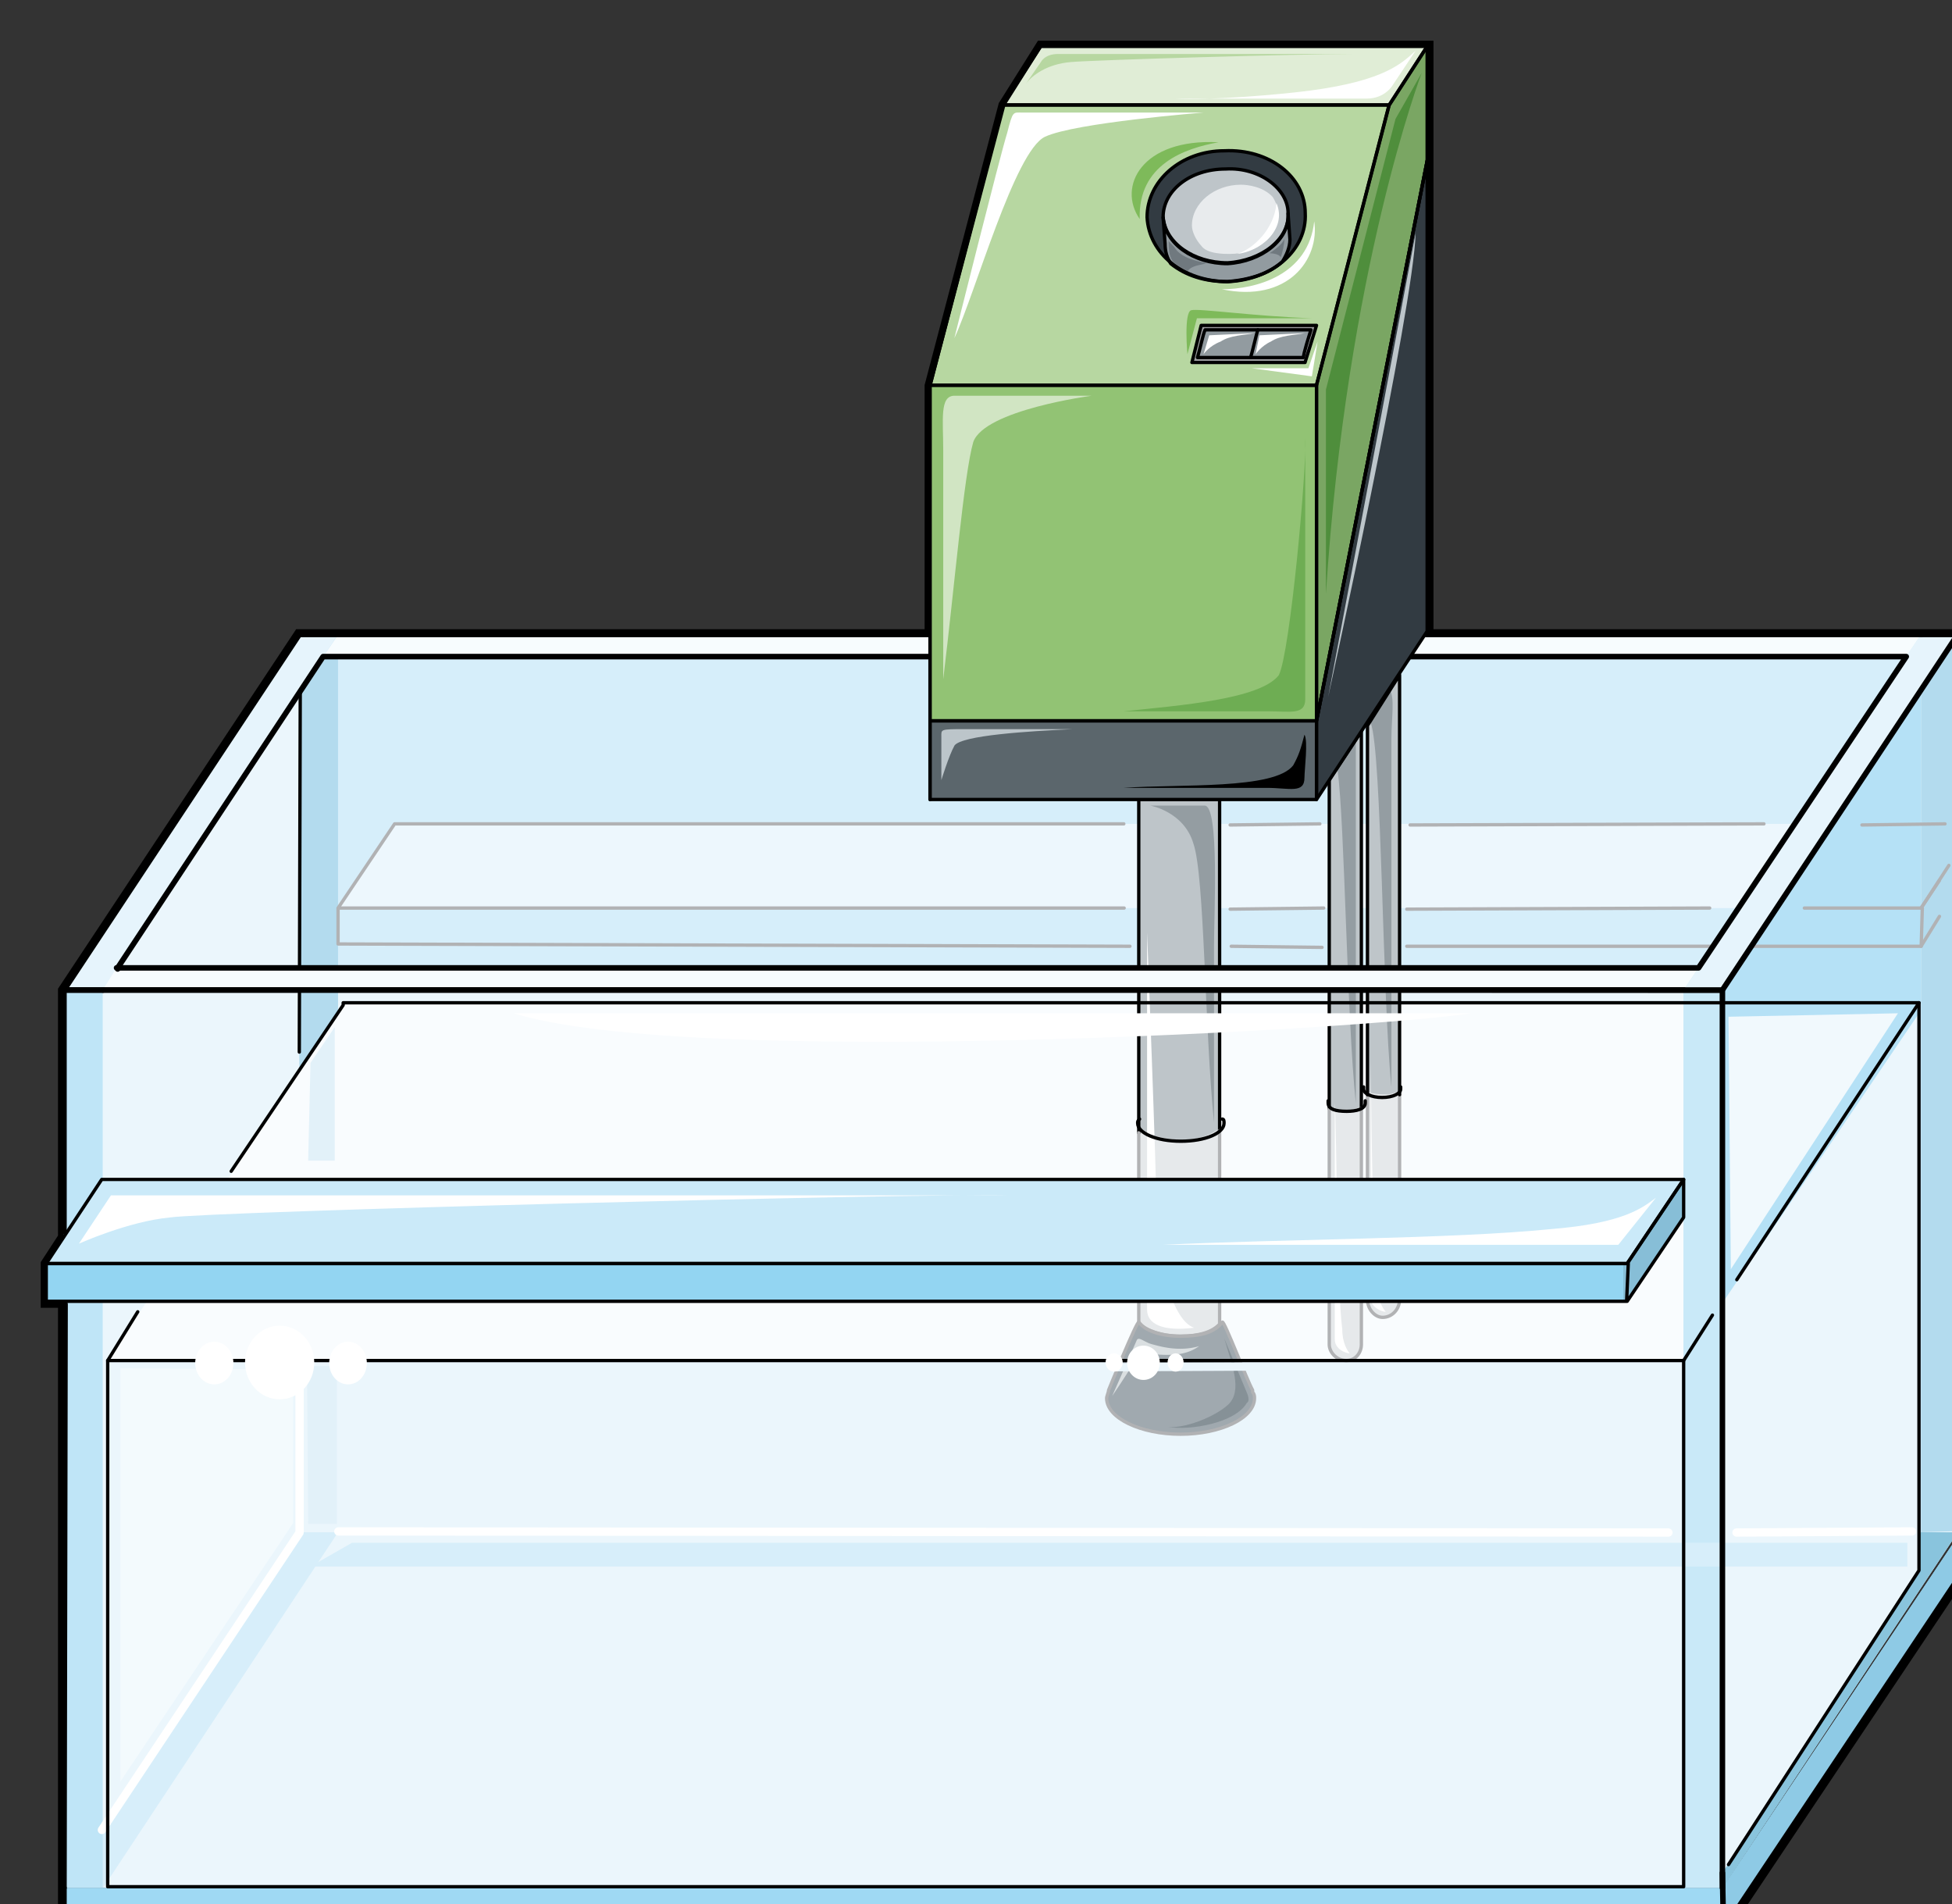 <svg xmlns="http://www.w3.org/2000/svg" version="1.0" viewBox="0 0 281.839 274.847"><rect x="0" y="0" width="281.839" height="274.847" fill="#333333" stroke="none"/><defs><clipPath clipPathUnits="userSpaceOnUse" id="a"><path d="M5.277 5.197h281.51V280.23H5.276z"/></clipPath></defs><path clip-path="url(#a)" d="M283.108 118.988V91.664h-77.293l.32-.5V6.717H150.33l-5.337 8.495-10.653 40.475v35.978H43.214l-34 51.31v35.638l-2.498 3.837v5.497h2.498v90.765H248.79l34.32-51.289v-6.156h-.34v-.18h.34v-93.104l2.158-3.497v-5.497h-2.159z" fill="none" stroke="#000" stroke-width="1.679px" stroke-linecap="butt" stroke-linejoin="miter" stroke-miterlimit="8" stroke-dasharray="none" stroke-opacity="1"/><path d="m277.412 131.08 7.815-12.152H56.985L48.81 131.08h228.602z" fill="#cbeaf9" fill-rule="evenodd" fill-opacity="1" stroke="none"/><path d="m48.81 136.277 228.602.32 7.815-12.152v-5.517l-7.815 12.173H48.81v5.176z" fill="#87bed7" fill-rule="evenodd" fill-opacity="1" stroke="none"/><path d="M48.81 91.584v129.442h234.258V91.584H48.81z" fill="#d6eefa" fill-rule="evenodd" fill-opacity="1" stroke="none"/><path d="M281.39 118.928H56.984L48.81 131.08h228.582l4.317-6.976-.32-5.177z" fill="#edf7fd" fill-rule="evenodd" fill-opacity="1" stroke="none"/><path d="M243.093 272.515H14.83l34-51.31 228.241-.179-33.98 51.489z" fill="#ebf6fc" fill-rule="evenodd" fill-opacity="1" stroke="none"/><path d="M9.234 142.913v129.602H248.69V142.913H9.234z" fill="#ebf6fc" fill-rule="evenodd" fill-opacity="1" stroke="none"/><path d="m48.81 91.584-33.979 51.32v129.61l33.98-51.308V91.584z" fill="#ebf6fc" fill-rule="evenodd" fill-opacity="1" stroke="none"/><path d="m43.214 91.584-33.98 51.32v129.61l33.98-51.308V91.584z" fill="#ebf6fc" fill-rule="evenodd" fill-opacity="1" stroke="none"/><path d="m9.234 272.515 33.93-51.329h5.646l-33.919 51.329H9.234z" fill="#d7eefa" fill-rule="evenodd" fill-opacity="1" stroke="none"/><path d="M9.234 142.913v129.602h5.597V142.913H9.234z" fill="#bfe5f7" fill-rule="evenodd" fill-opacity="1" stroke="none"/><path d="M43.214 91.584v85.948h5.596V91.584h-5.596z" fill="#b3dbee" fill-rule="evenodd" fill-opacity="1" stroke="none"/><path d="M248.77 272.515H9.233v6.156H248.77l34.3-51.309v-6.176l-34.3 51.329z" fill="#9fd9f3" fill-rule="evenodd" fill-opacity="1" stroke="none"/><path d="M243.093 196.401H15.55l33.999-51.309v-.34h227.522l-33.98 51.649z" fill="#f9fcfe" fill-rule="evenodd" fill-opacity="1" stroke="none"/><path d="M197.44 104.667v82.89c0 1.448 1.1 2.608 2.189 2.608 1.36 0 2.449-1.16 2.449-2.609V97.421l-4.638 7.246z" fill="#bec5c9" fill-rule="evenodd" fill-opacity="1" stroke="none"/><path d="M202.078 157.385c-1.63 1.169-4.358.29-4.638.29 0 0 .55.59 0 1.459v28.422c0 1.45 1.1 2.609 2.189 2.609 1.36 0 2.449-1.16 2.449-2.609v-30.171z" fill="#e6e9eb" fill-rule="evenodd" fill-opacity="1" stroke="none"/><path d="M197.92 104.357c1.63 4.647 1.63 39.196 2.978 52.548v-50.22c0-3.198.54-5.806-.27-7.265l-2.708 4.357v.58z" fill="#949da2" fill-rule="evenodd" fill-opacity="1" stroke="none"/><path d="M191.924 112.542v81.54c0 1.16 1.099 2.319 2.458 2.319 1.37 0 2.179-1.16 2.179-2.319v-88.506l-4.637 6.966z" fill="#bec5c9" fill-rule="evenodd" fill-opacity="1" stroke="none"/><path d="M194.382 196.401c1.37 0 2.179-1.16 2.179-2.329v-34.369c-1.09.59-3.538 1.17-4.357.3h-.28v34.07c0 1.169 1.099 2.328 2.458 2.328z" fill="#e6e9eb" fill-rule="evenodd" fill-opacity="1" stroke="none"/><path d="M195.761 159.224v-52.129l-2.638 4.058c1.06 7.825 1.32 35.618 2.638 48.07z" fill="#949da2" fill-rule="evenodd" fill-opacity="1" stroke="none"/><path d="M193.803 191.894c-.81-6.067-.81-29.482-1.08-32.67v34.119c0 1.449 1.62 2.019 2.159 2.019-.27-.28-1.08-1.44-1.08-3.468zM198.73 185.887c-.54-6.096-.81-29.912-.81-32.82v34.27c0 1.449 1.62 2.028 2.159 2.028-.27-.29-1.08-1.449-1.35-3.478z" fill="#fff" fill-rule="evenodd" fill-opacity="1" stroke="none"/><path d="M197.44 158.024v29.542c0 1.45 1.1 2.599 2.189 2.599 1.36 0 2.449-1.15 2.449-2.599v-29.542" fill="none" stroke="#b1b2b4" stroke-width=".48px" stroke-linecap="round" stroke-linejoin="round" stroke-miterlimit="10" stroke-dasharray="none" stroke-opacity="1"/><path d="M202.078 158.024V97.421l-4.638 7.326v53.277M196.56 160.023v-54.447l-4.636 6.996v47.451" fill="none" stroke="#000" stroke-width=".48px" stroke-linecap="round" stroke-linejoin="round" stroke-miterlimit="10" stroke-dasharray="none" stroke-opacity="1"/><path d="M191.924 160.023v34.06c0 1.159 1.099 2.318 2.458 2.318 1.37 0 2.179-1.16 2.179-2.319v-34.059" fill="none" stroke="#b1b2b4" stroke-width=".48px" stroke-linecap="round" stroke-linejoin="round" stroke-miterlimit="10" stroke-dasharray="none" stroke-opacity="1"/><path d="M170.397 192.883c2.718 0 4.617-.58 5.696-1.739V115.41H164.42v75.734c1.09.87 3.258 1.74 5.977 1.74z" fill="#bec5c9" fill-rule="evenodd" fill-opacity="1" stroke="none"/><path d="M176.093 191.144v-28.243c-4.877 3.498-11.393.3-11.393.3l-.28.29v27.653c1.09.87 3.258 1.74 5.977 1.74 2.718 0 4.617-.58 5.696-1.74z" fill="#e6e9eb" fill-rule="evenodd" fill-opacity="1" stroke="none"/><path d="M172.316 121.796c-1.35-4.637-6.217-5.506-6.217-5.506h7.836c2.158 0 1.349 15.92 1.349 20.267v25.465c-1.35-13.312-1.35-35.599-2.968-40.226z" fill="#949da2" fill-rule="evenodd" fill-opacity="1" stroke="none"/><path d="M165.62 134.598v54.467c0 2.03 2.178 3.178 6.796 2.599-3.528-1.15-5.437-11.293-5.437-16.8 0-5.497-1.36-40.266-1.36-40.266z" fill="#fff" fill-rule="evenodd" fill-opacity="1" stroke="none"/><path d="M176.093 163.211V115.41H164.42v48.13" fill="none" stroke="#000" stroke-width=".48px" stroke-linecap="round" stroke-linejoin="round" stroke-miterlimit="10" stroke-dasharray="none" stroke-opacity="1"/><path d="M164.42 163.52v27.624c1.09.87 3.258 1.74 5.977 1.74 2.718 0 4.617-.58 5.696-1.74v-27.923" fill="none" stroke="#b1b2b4" stroke-width=".48px" stroke-linecap="round" stroke-linejoin="round" stroke-miterlimit="10" stroke-dasharray="none" stroke-opacity="1"/><path d="M180.86 200.968v-.29c-.82-1.439-4.107-10.113-4.377-9.824-1.1 1.45-3.008 2.03-6.026 2.03-3.008 0-5.197-.87-6.017-2.03-.27-.29-4.377 9.824-4.377 9.824 0 .29-.28.87-.28 1.16 0 2.888 4.927 5.197 10.674 5.197 5.756 0 10.673-2.31 10.673-5.197 0-.29 0-.58-.27-.87z" fill="#a0a9af" fill-rule="evenodd" fill-opacity="1" stroke="none"/><path d="m160.583 201.518 3.548-8.055c.28-.58 1.099.29 2.188.58 1.09.28 3.818 1.149 6.816.28-1.629 1.159-3.538 1.438-6.546 1.159-1.639 0-2.458.57-3.548 2.298a147.198 147.198 0 0 1-2.458 3.738z" fill="#dadfe1" fill-rule="evenodd" fill-opacity="1" stroke="none"/><path d="M168.578 205.975c3.278.58 9.814-.58 11.453-3.478.54-.29 0-1.449 0-1.449l-3.268-7.845c1.09 3.778 2.718 7.555.54 9.584-1.91 1.739-6.267 3.478-8.725 3.188z" fill="#869197" fill-rule="evenodd" fill-opacity="1" stroke="none"/><path d="M180.86 200.968s0 0 0 0 0 0 0 0v-.29s0 0 0 0 0 0 0 0 0 0 0 0 0 0 0 0c-.82-1.439-4.107-10.113-4.377-9.824-1.1 1.45-3.008 2.03-6.026 2.03-3.008 0-5.197-.87-6.017-2.03-.27-.29-4.377 9.824-4.377 9.824s0 0 0 0c0 .29-.28.87-.28 1.16 0 2.888 4.927 5.197 10.674 5.197 5.756 0 10.673-2.31 10.673-5.197 0-.29 0-.58-.27-.87" fill="none" stroke="#b1b2b4" stroke-width=".48px" stroke-linecap="round" stroke-linejoin="round" stroke-miterlimit="10" stroke-dasharray="none" stroke-opacity="1"/><path d="m282.669 91.584-33.98 51.33v129.6l33.98-51.308V91.584z" fill="#ebf6fc" fill-rule="evenodd" fill-opacity="1" stroke="none"/><path d="m277.392 91.584-34.3 51.33v129.6l34.3-51.308V91.584z" fill="#b5e1f6" fill-rule="evenodd" fill-opacity="1" stroke="none"/><path d="m243.093 272.515 34.259-51.329h5.317l-33.92 51.329h-5.656z" fill="#89c4dd" fill-rule="evenodd" fill-opacity="1" stroke="none"/><path d="M277.392 221.186V91.584h5.277v129.442l-5.277.16z" fill="#b3dbee" fill-rule="evenodd" fill-opacity="1" stroke="none"/><path d="m234.938 182.41 8.155-12.153H14.69l-8.015 12.152h228.262z" fill="#cbeaf9" fill-rule="evenodd" fill-opacity="1" stroke="none"/><path d="M6.676 187.846h228.262l8.155-12.113v-5.476l-8.155 12.132H6.676v5.457z" fill="#93d5f2" fill-rule="evenodd" fill-opacity="1" stroke="none"/><path d="M283.068 227.362v-6.176l-34.379 51.329v6.156l34.38-51.309z" fill="#8ecae5" fill-rule="evenodd" fill-opacity="1" stroke="none"/><path d="M246.91 268.517c-.54.58-1.099 1.46-1.659 2.319 2.219 0 1.94 0 2.479-2.019z" fill="#89c4dd" fill-rule="evenodd" fill-opacity="1" stroke="none"/><path d="M243.093 142.913v129.602h5.596V142.913h-5.596z" fill="#c9e9f8" fill-rule="evenodd" fill-opacity="1" stroke="none"/><path d="m249.03 187.586 28.042-41.315v80.452l-28.383 43.633.34-82.77z" fill="#ebf6fc" fill-rule="evenodd" fill-opacity="1" stroke="none"/><path d="m249.569 146.771 24.465-.5-24.125 36.938-.34-36.438z" fill="#f1f9fd" fill-rule="evenodd" fill-opacity="1" stroke="none"/><path d="m44.833 153.427 3.498-5.157v19.268h-3.838l.34-14.111zM44.333 197.2h4.318v22.787h-4.148l-.17-22.787z" fill="#e2f1f9" fill-rule="evenodd" fill-opacity="1" stroke="none"/><path d="M44.813 226.143h230.58v-3.438H50.83l-6.016 3.438z" fill="#d7eefa" fill-rule="evenodd" fill-opacity="1" stroke="none"/><path d="M234.378 187.846h.52l8.195-12.113v-5.476l-8.195 12.132h-.52v5.457z" fill="#87bed7" fill-rule="evenodd" fill-opacity="1" stroke="none"/><path d="m11.393 179.531 4.627-6.976h129.772c-14.142-.3-115.62 2.329-121.337 3.198-5.986.58-13.062 3.778-13.062 3.778zM223.844 177.432c-14.191 1.42-38.456 1.42-55.906 2.26h65.72l5.437-6.797c-1.899 1.42-4.617 3.698-15.25 4.537z" fill="#fff" fill-rule="evenodd" fill-opacity="1" stroke="none"/><path d="m185.168 197.24-32.38.16" fill="none" stroke="#ebf6fc" stroke-width="1.199px" stroke-linecap="butt" stroke-linejoin="miter" stroke-miterlimit="8" stroke-dasharray="none" stroke-opacity="1"/><path d="M176.463 161.542c.27 0 .27.3.27.59 0 1.449-2.708 2.608-6.236 2.608-3.518 0-6.237-1.16-6.237-2.608 0-.29 0-.29.28-.59M197.12 158.904v.31c0 .909-1.339 1.209-2.678 1.209-1.599 0-2.678-.3-2.678-1.21v-.31M202.237 156.905v.31c0 .61-1.069 1.209-2.678 1.209-1.599 0-2.678-.6-2.678-1.21v-.31" fill="none" stroke="#000" stroke-width=".48px" stroke-linecap="round" stroke-linejoin="round" stroke-miterlimit="10" stroke-dasharray="none" stroke-opacity="1"/><path d="M17.39 197.52v59.644l24.944-37.317V197.69l-24.945-.17z" fill="#f3fafd" fill-rule="evenodd" fill-opacity="1" stroke="none"/><path d="M162.262 118.928H56.975L48.81 131.08M190.565 118.928l-12.953.16M254.686 118.928l-51.09.16M203.117 136.597h74.255l2.658-4.317M177.772 136.597l13.112.16M162.312 131.08H48.81v5.187l114.331.33M191.124 131.08l-13.512.16M246.85 131.08l-43.733.16" fill="none" stroke="#b1b2b4" stroke-width=".48px" stroke-linecap="round" stroke-linejoin="round" stroke-miterlimit="10" stroke-dasharray="none" stroke-opacity="1"/><path d="M243.093 196.401H15.55l4.337-7.036M247.25 189.845l-4.157 6.556M33.38 169.078l16.17-23.986v-.34h227.522l-26.304 39.976" fill="none" stroke="#000" stroke-width=".48px" stroke-linecap="round" stroke-linejoin="round" stroke-miterlimit="10" stroke-dasharray="none" stroke-opacity="1"/><path d="M283.068 221.026V91.584H48.81" fill="none" stroke="#000" stroke-width=".48px" stroke-linecap="round" stroke-linejoin="round" stroke-miterlimit="10" stroke-dasharray="none" stroke-opacity="1"/><path d="m276.073 221.066-25.345.16M48.85 221.066l192.044.16" fill="none" stroke="#fff" stroke-width="1.199px" stroke-linecap="round" stroke-linejoin="round" stroke-miterlimit="10" stroke-dasharray="none" stroke-opacity="1"/><path d="m43.214 151.868.16-60.284" fill="none" stroke="#000" stroke-width=".48px" stroke-linecap="round" stroke-linejoin="round" stroke-miterlimit="10" stroke-dasharray="none" stroke-opacity="1"/><path d="m14.711 264.16 28.543-42.924V198.44" fill="none" stroke="#fff" stroke-width="1.199px" stroke-linecap="round" stroke-linejoin="round" stroke-miterlimit="10" stroke-dasharray="none" stroke-opacity="1"/><path d="m43.214 91.584-33.98 51.33M283.068 91.584l.16 129.602M282.669 221.186l.16-129.602M282.669 91.584l-33.98 51.33v129.6" fill="none" stroke="#000" stroke-width=".48px" stroke-linecap="round" stroke-linejoin="round" stroke-miterlimit="10" stroke-dasharray="none" stroke-opacity="1"/><path d="m282.669 221.186.16-129.602" fill="none" stroke="#000" stroke-width=".8px" stroke-linecap="round" stroke-linejoin="round" stroke-miterlimit="10" stroke-dasharray="none" stroke-opacity="1"/><path d="m275.233 94.783 2.159-3.199H48.83l-2.178 3.199h228.581z" fill="#f7fcfe" fill-rule="evenodd" fill-opacity="1" stroke="none"/><path d="m9.234 142.913 33.93-51.329h5.646l-33.919 51.33H9.234z" fill="#e6f4fc" fill-rule="evenodd" fill-opacity="1" stroke="none"/><path d="m243.093 142.913 2.158-3.198H16.83l-1.999 3.198h228.262z" fill="#f7fcfe" fill-rule="evenodd" fill-opacity="1" stroke="none"/><path d="m9.234 272.515.16-84.27M9.234 177.732v-34.819H248.69v129.602" fill="none" stroke="#000" stroke-width=".8px" stroke-linecap="round" stroke-linejoin="round" stroke-miterlimit="10" stroke-dasharray="none" stroke-opacity="1"/><path d="m9.234 142.913 239.455.16" fill="none" stroke="#000" stroke-width=".48px" stroke-linecap="round" stroke-linejoin="round" stroke-miterlimit="10" stroke-dasharray="none" stroke-opacity="1"/><path d="M9.234 272.515v6.156H248.77l34.3-51.309v-6.176M248.69 270.356l.16 8.315" fill="none" stroke="#000" stroke-width=".8px" stroke-linecap="round" stroke-linejoin="round" stroke-miterlimit="10" stroke-dasharray="none" stroke-opacity="1"/><path d="m234.938 182.41 8.155-12.153H14.69l-8.015 12.152h228.262z" fill="none" stroke="#000" stroke-width=".48px" stroke-linecap="round" stroke-linejoin="round" stroke-miterlimit="10" stroke-dasharray="none" stroke-opacity="1"/><path d="M6.676 187.846h228.262l8.155-12.113v-5.476l-8.155 12.132H6.676v5.457zM234.858 187.846l.24-5.437" fill="none" stroke="#000" stroke-width=".48px" stroke-linecap="round" stroke-linejoin="round" stroke-miterlimit="10" stroke-dasharray="none" stroke-opacity="1"/><path d="m277.392 136.597.16-5.516M277.392 131.08l3.997-6.156M280.83 118.928l-11.993.16" fill="none" stroke="#b1b2b4" stroke-width=".48px" stroke-linecap="round" stroke-linejoin="round" stroke-miterlimit="10" stroke-dasharray="none" stroke-opacity="1"/><path d="m282.669 122.766 2.558-3.838h-2.199M283.068 127.563l2.16-3.138v-5.497l-2.16 3.498" fill="none" stroke="#000" stroke-width=".48px" stroke-linecap="round" stroke-linejoin="round" stroke-miterlimit="10" stroke-dasharray="none" stroke-opacity="1"/><path d="m280.03 127.083-2.658 3.998h-16.85" fill="none" stroke="#b1b2b4" stroke-width=".48px" stroke-linecap="round" stroke-linejoin="round" stroke-miterlimit="10" stroke-dasharray="none" stroke-opacity="1"/><path d="M74.155 146.271h138.236c-14.69 2.289-112.382 7.996-138.236 0z" fill="#fff" fill-rule="evenodd" fill-opacity="1" stroke="none"/><path d="m243.093 142.913 34.259-51.329h5.317l-33.92 51.33h-5.656z" fill="#e6f4fc" fill-rule="evenodd" fill-opacity="1" stroke="none"/><path d="M277.392 91.584H43.214l-33.98 51.33h5.677" fill="none" stroke="#000" stroke-width=".8px" stroke-linecap="round" stroke-linejoin="round" stroke-miterlimit="10" stroke-dasharray="none" stroke-opacity="1"/><path d="m275.233 94.783-29.982 44.932H16.99l29.662-44.932h228.581" fill="none" stroke="#000" stroke-width=".8px" stroke-linecap="round" stroke-linejoin="round" stroke-miterlimit="10" stroke-dasharray="none" stroke-opacity="1"/><path d="M14.831 142.913h233.858l33.98-51.329h-5.317M16.83 139.715l.16.16" fill="none" stroke="#000" stroke-width=".8px" stroke-linecap="round" stroke-linejoin="round" stroke-miterlimit="10" stroke-dasharray="none" stroke-opacity="1"/><path d="M15.55 196.401v75.954h227.543V196.4M277.072 144.752v81.95l-27.503 42.455" fill="none" stroke="#000" stroke-width=".48px" stroke-linecap="round" stroke-linejoin="round" stroke-miterlimit="10" stroke-dasharray="none" stroke-opacity="1"/><path d="M35.379 196.68c0-2.927 2.238-5.316 4.997-5.316 2.768 0 4.997 2.389 4.997 5.317 0 2.938-2.23 5.317-4.997 5.317-2.759 0-4.997-2.379-4.997-5.317zM47.531 196.76c0-1.698 1.22-3.077 2.719-3.077 1.509 0 2.718 1.379 2.718 3.078 0 1.709-1.21 3.078-2.718 3.078-1.5 0-2.719-1.37-2.719-3.078zM28.183 196.76c0-1.698 1.24-3.077 2.758-3.077 1.53 0 2.759 1.379 2.759 3.078 0 1.709-1.23 3.078-2.759 3.078-1.519 0-2.758-1.37-2.758-3.078zM162.741 196.72c0-1.358 1.06-2.478 2.359-2.478 1.31 0 2.359 1.12 2.359 2.479 0 1.369-1.05 2.478-2.36 2.478-1.298 0-2.358-1.11-2.358-2.478zM168.578 196.68c0-.719.52-1.318 1.16-1.318.649 0 1.158.6 1.158 1.319 0 .73-.51 1.319-1.159 1.319-.64 0-1.16-.59-1.16-1.32zM159.623 196.68c0-.719.56-1.318 1.24-1.318.69 0 1.239.6 1.239 1.319 0 .73-.55 1.319-1.24 1.319-.68 0-1.239-.59-1.239-1.32zM142.913 71.577c-1.069 0-3.737-.3-4.817.59-1.339 1.768-.26 5.016-.26 6.785 1.6-2.358-.54-5.896 2.939-6.486z" fill="#fff" fill-rule="evenodd" fill-opacity="1" stroke="none"/><path d="M144.852 15.09 134.28 55.687v59.724l15.99-24.355V6.676l-5.417 8.415z" fill="#9c9d9f" fill-rule="evenodd" fill-opacity="1" stroke="none"/><path d="M150.269 6.676v84.429h55.806V6.676H150.27z" fill="#9c9d9f" fill-rule="evenodd" fill-opacity="1" stroke="none"/><path d="M144.942 15.15h55.616l-10.483 40.456h-55.796l10.663-40.455z" fill="#b7d7a1" fill-rule="evenodd" fill-opacity="1" stroke="none"/><path d="M206.075 6.676H150.25l-5.337 8.475h55.666l5.497-8.475z" fill="#e0edd6" fill-rule="evenodd" fill-opacity="1" stroke="none"/><path d="m173.435 46.972-1.34 5.356h16.33l1.66-5.356h-16.65z" fill="#9c9d9f" fill-rule="evenodd" fill-opacity="1" stroke="none"/><path d="M189.285 47.611c-.27.86-1.09 3.428-1.09 3.998h-15.3c.28-.85.82-3.418 1.1-3.998h15.29z" fill="#929ba0" fill-rule="evenodd" fill-opacity="1" stroke="none"/><path d="M134.279 104.057v11.353h55.806v-11.353h-55.806z" fill="#5b666c" fill-rule="evenodd" fill-opacity="1" stroke="none"/><path d="M134.279 55.606v48.45h55.806v-48.45h-55.806z" fill="#92c374" fill-rule="evenodd" fill-opacity="1" stroke="none"/><path d="M140.525 63.811c1.629-4.647 17.1-6.686 17.1-6.686h-19.809c-2.178 0-1.629 3.488-1.629 7.846v33.09c1.63-13.352 2.989-29.612 4.338-34.25z" fill="#d1e5c3" fill-rule="evenodd" fill-opacity="1" stroke="none"/><path d="m206.075 23.146-15.99 80.94v11.324l15.99-24.315V23.146z" fill="#323b42" fill-rule="evenodd" fill-opacity="1" stroke="none"/><path d="m200.578 15.17-10.493 40.446v48.44l15.99-80.9v.34-16.82l-5.497 8.495z" fill="#7aa663" fill-rule="evenodd" fill-opacity="1" stroke="none"/><path d="M181.61 47.611c-.26.86-.78 3.148-1.04 3.998z" fill="#9c9d9f" fill-rule="evenodd" fill-opacity="1" stroke="none"/><path d="M165.62 31.361c.28 5.227 5.166 9.294 11.693 9.294 6.526-.29 11.413-4.647 11.143-9.884 0-5.226-5.167-9.304-11.683-9.004-6.256 0-11.153 4.357-11.153 9.594z" fill="#323b42" fill-rule="evenodd" fill-opacity="1" stroke="none"/><path d="M167.938 31.311c0-3.748 3.828-6.916 9.025-6.916 4.917-.29 9.014 2.888 9.014 6.346.27 3.738-3.827 6.916-8.744 7.196-4.917 0-9.015-2.878-9.295-6.626z" fill="#bec5c9" fill-rule="evenodd" fill-opacity="1" stroke="none"/><path d="M184.568 31.081c0-.89-.27-1.769-.81-2.648-1.359-1.47-3.527-1.77-4.607-1.77-3.797 0-7.055 2.65-7.055 5.887 0 .88.55 2.059 1.359 2.938.82 1.17 3.258 1.17 4.067 1.17 4.068 0 7.046-2.639 7.046-5.577z" fill="#e8ebed" fill-rule="evenodd" fill-opacity="1" stroke="none"/><path d="M177.233 40.655c3.278-.28 6.016-1.149 7.925-2.888.55-.87 1.09-2.029 1.09-3.178l-.27-3.768c.27 3.768-3.828 6.946-8.745 7.236-4.917 0-9.015-2.888-9.295-6.656l.28 3.768c0 1.149.27 2.018.82 2.888 2.188 1.739 4.917 2.598 8.195 2.598z" fill="#929ba0" fill-rule="evenodd" fill-opacity="1" stroke="none"/><path d="M173.775 16.25H147.61c-1.36 0-1.36-.3-2.18 2.908-1.088 3.488-7.635 29.652-7.635 29.652 2.999-6.396 8.725-27.043 13.093-29.072 4.357-2.039 22.886-3.488 22.886-3.488zM176.413 41.755c4.907 0 12.522-2.02 13.342-9.814.81 5.486-3.808 11.832-13.342 9.814z" fill="#fff" fill-rule="evenodd" fill-opacity="1" stroke="none"/><path d="M175.933 20.538c-4.877.869-11.643 3.208-11.373 11.083-3.258-4.667.27-11.673 11.373-11.083z" fill="#7eba5a" fill-rule="evenodd" fill-opacity="1" stroke="none"/><path d="M180.73 53.158h8.186l1.329-3.868-.83 5.037-8.685-1.17z" fill="#fff" fill-rule="evenodd" fill-opacity="1" stroke="none"/><path d="m171.446 51.129 1.37-5.187h16.63c-8.456-.29-16.36-1.449-17.45-1.16-1.1.29-.55 6.347-.55 6.347z" fill="#7eba5a" fill-rule="evenodd" fill-opacity="1" stroke="none"/><path d="M178.572 36.658c3.278-.29 7.355-3.528 5.726-7.356-.27 3.828-3.538 6.776-5.726 7.356z" fill="#fff" fill-rule="evenodd" fill-opacity="1" stroke="none"/><path d="M168.738 34.819c0 .87 0 2.019.56 2.878.55.58 1.648 1.16 2.198 1.44.56-.86 1.939-.86 2.758-1.15-1.649-.29-3.857-.86-4.687-2.299zM183.289 36.558c1.35-.88 1.889-1.47 2.159-2.059 0 .59-.27 2.059-.54 2.638-.27-.58-1.62-.58-1.62-.58z" fill="#70797f" fill-rule="evenodd" fill-opacity="1" stroke="none"/><path d="m181.84 48.4-.55 2.729s.83-1.21 2.199-1.819c1.359-.91 3.278-.91 4.917-1.22zM174.594 48.4l-.82 2.729s.82-1.21 2.46-1.819c1.358-.91 3.267-.91 4.896-1.22z" fill="#fff" fill-rule="evenodd" fill-opacity="1" stroke="none"/><path d="M188.456 63.282v37.667c0 2.308-2.179 1.729-5.457 1.729h-20.737c8.185-.86 19.648-1.73 22.376-5.207 1.64-3.188 4.088-30.132 3.818-34.19z" fill="#6ead53" fill-rule="evenodd" fill-opacity="1" stroke="none"/><path d="M188.346 106.056c.54.89 0 5.017 0 6.196 0 2.359-2.169 1.48-5.437 1.48h-20.647c8.155-.59 21.736.289 24.455-3.249.82-1.47 1.09-2.359 1.629-4.427z" fill="#000" fill-rule="evenodd" fill-opacity="1" stroke="none"/><path d="M135.918 112.612v-6.177c0-1.179-.28-1.179 3.527-1.179h15.461c-6.506.3-16.01.89-17.09 2.359-.819 1.469-1.898 4.997-1.898 4.997z" fill="#bcc5ca" fill-rule="evenodd" fill-opacity="1" stroke="none"/><path d="m148.11 12.113 2.179-3.158s.55-1.16 2.448-1.16h42.705c-8.425 0-37.538.87-40.796 1.16-3.538.28-5.716 2.008-6.536 3.158z" fill="#b7d7a1" fill-rule="evenodd" fill-opacity="1" stroke="none"/><path d="M189.185 13.072c-4.347.58-14.4 1.44-19.568 1.16h27.723c2.709 0 3.798-2.02 3.798-2.02l3.258-4.896c-1.899 1.729-4.347 4.317-15.21 5.756z" fill="#fff" fill-rule="evenodd" fill-opacity="1" stroke="none"/><path d="M191.444 85.748V56.236l10.044-39.066 3.788-6.656s-10.844 28.362-13.832 75.234z" fill="#4f8e3c" fill-rule="evenodd" fill-opacity="1" stroke="none"/><path d="M191.764 100.619s12.372-56.266 12.632-67z" fill="#bcc5ca" fill-rule="evenodd" fill-opacity="1" stroke="none"/><path d="M206.075 91.105V6.676H150.27" fill="none" stroke="#000" stroke-width=".48px" stroke-linecap="round" stroke-linejoin="round" stroke-miterlimit="10" stroke-dasharray="none" stroke-opacity="1"/><path d="M144.942 15.15h55.616l-10.483 40.456h-55.796l10.663-40.455z" fill="none" stroke="#000" stroke-width=".48px" stroke-linecap="round" stroke-linejoin="round" stroke-miterlimit="10" stroke-dasharray="none" stroke-opacity="1"/><path d="M206.075 6.676H150.25l-5.337 8.475h55.666l5.497-8.475zM173.435 46.972l-1.34 5.356h16.33l1.66-5.356h-16.65z" fill="none" stroke="#000" stroke-width=".48px" stroke-linecap="round" stroke-linejoin="round" stroke-miterlimit="10" stroke-dasharray="none" stroke-opacity="1"/><path d="M189.285 47.611c-.27.86-1.09 3.428-1.09 3.998h-15.3c.28-.85.82-3.418 1.1-3.998h15.29M150.269 6.676l-5.417 8.415s0 0 0 0L134.28 55.686s0 0 0 0v59.724" fill="none" stroke="#000" stroke-width=".48px" stroke-linecap="round" stroke-linejoin="round" stroke-miterlimit="10" stroke-dasharray="none" stroke-opacity="1"/><path d="M134.279 104.057h55.806l15.99-80.911M134.279 104.057h55.806v11.353h-55.806z" fill="none" stroke="#000" stroke-width=".48px" stroke-linecap="round" stroke-linejoin="round" stroke-miterlimit="10" stroke-dasharray="none" stroke-opacity="1"/><path d="M134.279 55.606h55.806v48.45h-55.806zM206.075 23.146l-15.99 80.94v11.324l15.99-24.315V23.146z" fill="none" stroke="#000" stroke-width=".48px" stroke-linecap="round" stroke-linejoin="round" stroke-miterlimit="10" stroke-dasharray="none" stroke-opacity="1"/><path d="M200.578 15.17h0l-10.493 40.446v48.44l15.99-80.9v.34-16.82l-5.497 8.495zM181.61 47.611c-.26.86-.78 3.148-1.04 3.998M165.62 31.361c.28 5.227 5.166 9.294 11.693 9.294 6.526-.29 11.413-4.647 11.143-9.884 0-5.226-5.167-9.304-11.683-9.004-6.256 0-11.153 4.357-11.153 9.594" fill="none" stroke="#000" stroke-width=".48px" stroke-linecap="round" stroke-linejoin="round" stroke-miterlimit="10" stroke-dasharray="none" stroke-opacity="1"/><path d="M167.938 31.311c0-3.748 3.828-6.916 9.025-6.916 4.917-.29 9.014 2.888 9.014 6.346.27 3.738-3.827 6.916-8.744 7.196-4.917 0-9.015-2.878-9.295-6.626" fill="none" stroke="#000" stroke-width=".48px" stroke-linecap="round" stroke-linejoin="round" stroke-miterlimit="10" stroke-dasharray="none" stroke-opacity="1"/><path d="M177.233 40.655c3.278-.28 6.016-1.149 7.925-2.888.55-.87 1.09-2.029 1.09-3.178l-.27-3.768c.27 3.768-3.828 6.946-8.745 7.236-4.917 0-9.015-2.888-9.295-6.656l.28 3.768c0 1.149.27 2.018.82 2.888 2.188 1.739 4.917 2.598 8.195 2.598" fill="none" stroke="#000" stroke-width=".48px" stroke-linecap="round" stroke-linejoin="round" stroke-miterlimit="10" stroke-dasharray="none" stroke-opacity="1"/></svg>